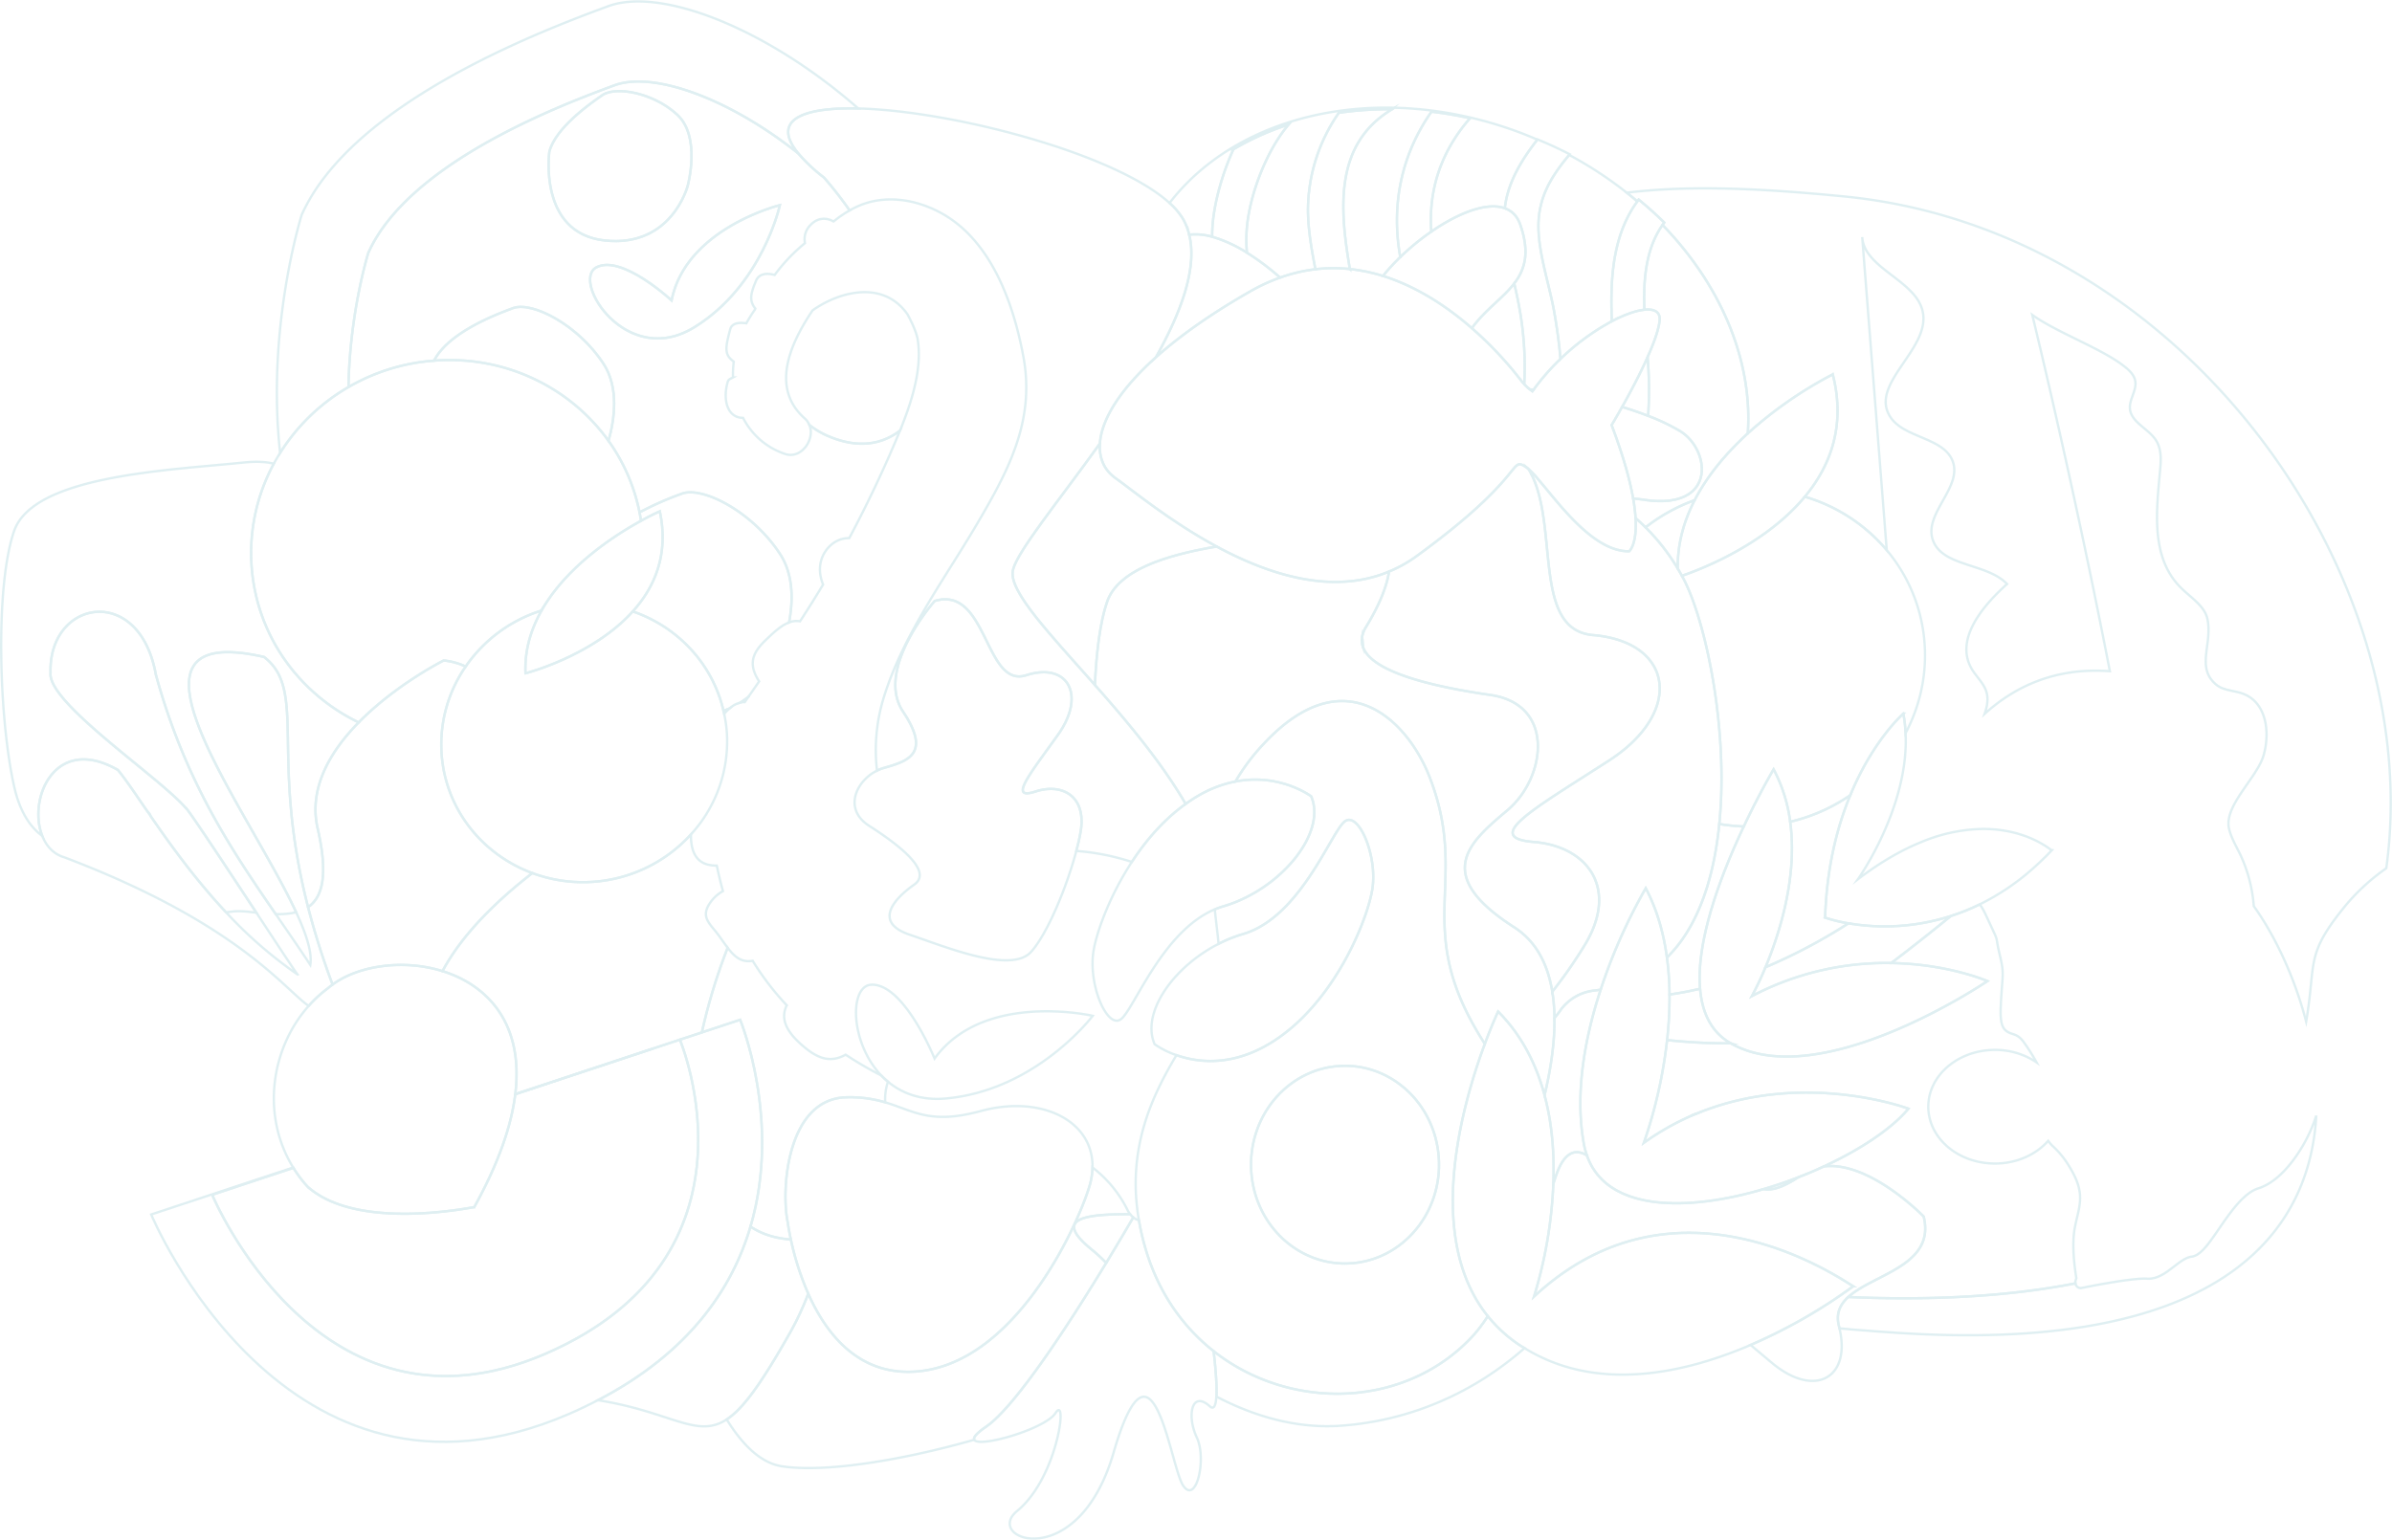 <svg xmlns="http://www.w3.org/2000/svg" width="1394.436" height="897.934" viewBox="0 0 1394.436 897.934" opacity="0.2">
  <g id="pattern-bg-lg" transform="translate(0.693 0.847)">
    <path id="Path_7732" data-name="Path 7732" d="M999.088,647.289a33.945,33.945,0,0,1,3.18-3.2c-1.152.515-2.351.981-3.581,1.416C998.826,646.1,998.964,646.69,999.088,647.289Z" transform="translate(-577.623 -231.87)" fill="none" stroke="#61b0bc" stroke-miterlimit="10" stroke-width="1.375"/>
    <path id="Path_7733" data-name="Path 7733" d="M1014.484,638.574c.541-.8,1.074-1.611,1.628-2.409.155-.223.311-.447.467-.67a53.168,53.168,0,0,1-4.784,3.4A12.234,12.234,0,0,1,1014.484,638.574Z" transform="translate(-580.975 -230.006)" fill="none" stroke="#61b0bc" stroke-miterlimit="10" stroke-width="1.375"/>
    <path id="Path_7734" data-name="Path 7734" d="M690.633,342.541c.76-44.169,11.593-78.321,11.593-78.321C725.514,212.4,811.5,179.17,845.7,166.583c22.7-8.354,66.792,7.594,107.192,39.75-16.13-19.623,2.493-27.033,34.939-26.236-53.387-46.8-115.142-70.931-145.719-59.678C799.508,136.1,692.4,177.493,663.39,242.044c0,0-20.758,65.383-12.6,138.89A115.159,115.159,0,0,1,690.633,342.541Z" transform="translate(-488.179 -117.682)" fill="none" stroke="#61b0bc" stroke-miterlimit="10" stroke-width="1.375"/>
    <path id="Path_7735" data-name="Path 7735" d="M956.621,452.92c7.871,12.127,7.547,27.4,5.191,39.834a11.338,11.338,0,0,1,6.39-.668q6.916-10.575,13.464-21.455c-2.543-6.063-2.7-13.041,1.061-18.937,3.226-5.048,8.332-8.207,14.177-8.131q15.8-29.631,28.806-60.787c.252-.6.511-1.255.768-1.88-8.892,6.822-22.665,11.521-42.188,3.03a45.9,45.9,0,0,1-10.637-6.4c3.559,8.4-4.735,20.118-14.027,17A42.622,42.622,0,0,1,935,373.429c-9.074.052-12.076-10.465-8.88-21.182.407-1.367,1.974-1.785,3.008-2.36a61.227,61.227,0,0,1,.458-9.223c-5.451-4.031-5.127-7.485-2.089-18.839,1.121-4.188,6.286-4,9.414-3.514a77.6,77.6,0,0,1,4.965-7.944c.1-.222.189-.442.286-.662-3.563-4.43-2.965-8.4.482-16.37,1.964-4.542,7.282-4.245,10.775-3.219a102.074,102.074,0,0,1,17.669-18.573,11.653,11.653,0,0,1,3.224-10.561c4.246-4.465,9.406-4.417,13.444-2.042a64.3,64.3,0,0,1,9.383-6.46,227.636,227.636,0,0,0-14.927-19.156,97.239,97.239,0,0,1-14.978-14.055c-40.4-32.156-84.5-48.1-107.192-39.748-34.2,12.587-120.186,45.817-143.474,97.637,0,0-10.834,34.152-11.593,78.32a116.889,116.889,0,0,1,49.882-15.407c8.274-16.194,35.163-26.618,46.027-30.616,11.113-4.091,38.018,9.735,52.806,32.521,9.1,14.025,6.333,32.614,2.862,44.855a107.979,107.979,0,0,1,18.1,41.715,187.444,187.444,0,0,1,24.69-10.906C911.393,413.2,940.58,428.2,956.621,452.92ZM822.069,218.262c3.513-13.674,23.056-27.586,30.856-32.975s29.722-1.542,43.714,11.384,6.078,41.456,6.078,41.456S893.473,274.215,854.436,270,822.069,218.262,822.069,218.262Zm27.392,67.432c14.729-7.829,43.857,19.247,43.857,19.247,8.418-42.1,63.148-55.543,63.148-55.543s-10.21,46.779-49.871,71.2S834.731,293.523,849.462,285.694Z" transform="translate(-502.519 -130.619)" fill="none" stroke="#61b0bc" stroke-miterlimit="10" stroke-width="1.375"/>
    <path id="Path_7736" data-name="Path 7736" d="M927.643,552.679c26.26,8.994,46.555,30.616,52.879,57.927,1.229-.434,2.428-.9,3.58-1.414a14.443,14.443,0,0,1,6.175-3.33,53.359,53.359,0,0,0,4.783-3.4q3.129-4.506,6.254-9c-5.835-9.069-4.963-15.7,3.7-23.965,4.341-4.141,8.9-8.577,13.738-10.389,2.357-12.432,2.68-27.708-5.191-39.837-16.041-24.72-45.228-39.716-57.284-35.28A187.485,187.485,0,0,0,931.586,494.9q.487,2.435.871,4.907c6.6-3.628,10.941-5.537,10.941-5.537C948.76,519.277,940.514,538.388,927.643,552.679Z" transform="translate(-559.457 -196.974)" fill="none" stroke="#61b0bc" stroke-miterlimit="10" stroke-width="1.375"/>
    <path id="Path_7737" data-name="Path 7737" d="M1124.646,363.164c2.365,17.106-4.55,37.188-10.515,51.754-8.892,6.822-22.666,11.522-42.189,3.03a45.887,45.887,0,0,1-10.636-6.4,10.347,10.347,0,0,0-2.7-3.77c-19.963-17.666-8.707-43.308,4.593-63.021,14.35-10.089,35.434-15.855,49.7-3.879a32.316,32.316,0,0,1,5.583,6.163S1124.187,357.068,1124.646,363.164Z" transform="translate(-590.173 -164.641)" fill="none" stroke="#61b0bc" stroke-miterlimit="10" stroke-width="1.375"/>
    <path id="Path_7738" data-name="Path 7738" d="M870.826,378.38c-14.788-22.785-41.691-36.611-52.805-32.521-10.865,4-37.755,14.422-46.027,30.616.148-.011.293-.033.442-.043,41.487-2.986,79.2,15.981,101.253,46.8C877.159,410.993,879.927,392.405,870.826,378.38Z" transform="translate(-519.656 -167.023)" fill="none" stroke="#61b0bc" stroke-miterlimit="10" stroke-width="1.375"/>
    <path id="Path_7739" data-name="Path 7739" d="M942.8,239.68s7.916-28.529-6.076-41.456-35.915-16.772-43.714-11.384-27.344,19.3-30.856,32.975c0,0-6.671,47.532,32.367,51.743S942.8,239.68,942.8,239.68Z" transform="translate(-542.6 -132.171)" fill="none" stroke="#61b0bc" stroke-miterlimit="10" stroke-width="1.375"/>
    <path id="Path_7740" data-name="Path 7740" d="M1004.857,269.362s-54.729,13.446-63.149,55.543c0,0-29.126-27.075-43.856-19.247s17.473,59.325,57.134,34.9S1004.857,269.362,1004.857,269.362Z" transform="translate(-550.91 -150.584)" fill="none" stroke="#61b0bc" stroke-miterlimit="10" stroke-width="1.375"/>
    <path id="Path_7741" data-name="Path 7741" d="M1713.14,263.4q7.848,6.425,14.9,13.4c-.346.459-.688.918-1.018,1.387,33.969,35.046,52.678,79.057,49.7,121.58a237.259,237.259,0,0,1,49.546-34.434c7.645,29.914-1.413,53.418-16.281,71.341a98.963,98.963,0,0,1,47.746,31.163l-14.306-182.564c1.2,18.258,30.748,25.019,35.156,42.915,5.464,22.188-31.56,42.469-18.738,62.013,7.969,12.148,30.2,11.871,36.016,25,6.906,15.586-17.148,31.271-11.1,47.145,5.816,15.264,31.522,13.047,43.121,25.236-14.724,13.239-30.6,32.532-20.565,49.574,2.542,4.32,6.6,7.912,8.267,12.569,1.629,4.542.751,9.066-.815,13.612,16.909-15.365,40.667-27.361,73.049-24.9-21.495-110.91-45.248-207.806-45.248-207.806,13.058,9.511,38.6,19.024,51.654,28.535,3.6,2.625,7.466,5.624,8.336,9.768,1.2,5.7-3.775,11.121-3.015,16.876,1,7.578,10.779,11.258,15.076,17.835,3.292,5.044,3.04,11.293,2.519,17.1-2.133,23.828-5.779,51.147,11.979,68.916,5.845,5.851,14.04,10.732,15.613,18.517,2.962,14.656-6.946,28.166,5.158,38.143,4.188,3.454,10.417,3.3,15.593,5.25,13.832,5.2,15.8,22.91,11.889,36.074s-23.4,29.433-20.042,42.879c1.324,5.3,4.263,10.143,6.648,15.137a85.82,85.82,0,0,1,7.733,29.763c11.62,16.163,23.536,40.327,30.522,67.381,1.538-9.108,2.236-16.062,2.807-21.763,1.654-16.565,2.41-24.127,19.576-45.259a121.271,121.271,0,0,1,24.334-22.454c23.726-171.819-118.584-372.186-315.43-391.683-49.539-4.906-91.233-6.686-127.327-2.246,2.09,1.655,4.129,3.345,6.137,5.06C1712.6,264.1,1712.871,263.75,1713.14,263.4Z" transform="translate(-758.537 -147.872)" fill="none" stroke="#61b0bc" stroke-miterlimit="10" stroke-width="1.375"/>
    <path id="Path_7742" data-name="Path 7742" d="M1355.88,261.6a34.9,34.9,0,0,1,3.628,9.243,35.255,35.255,0,0,1,13.383,1.2c.024-3.083.15-6.171.485-9.269,1.4-12.906,5.666-27.881,11.9-41.691a158.752,158.752,0,0,1,32.191-14.442c-12.976,15.238-22.366,40.433-24.235,59.122a85.829,85.829,0,0,0-.049,15.589,142.682,142.682,0,0,1,19.31,14.524,93.342,93.342,0,0,1,20.6-4.887c-2.3-11.725-4.241-23.264-4.346-34.131a99.659,99.659,0,0,1,18.009-57.078,200.134,200.134,0,0,1,31.049-2.076c-33.6,20.168-30.73,57.43-24.617,93.176a99.911,99.911,0,0,1,19.285,4.033,120.7,120.7,0,0,1,10.1-11.029c-.132-.74-.274-1.476-.393-2.219-4.891-30.354,1.894-58.8,18.579-82.545a226.045,226.045,0,0,1,22.473,3.812c-16.456,18.824-24.362,41.162-22.588,66.126,15.722-10.863,32.417-17.43,42.881-13.623.058-.5.094-1.009.163-1.51,2.022-14.428,9.961-27.189,18.807-38.515-3.554-1.522-7.146-2.995-10.816-4.359-80.658-29.985-163.329-11.12-203.624,41.321A40.622,40.622,0,0,1,1355.88,261.6Z" transform="translate(-666.959 -134.839)" fill="none" stroke="#61b0bc" stroke-miterlimit="10" stroke-width="1.375"/>
    <path id="Path_7743" data-name="Path 7743" d="M1585.245,353.224c-.127.174-.273.349-.406.524a215.436,215.436,0,0,1,29.125,31.054c.427.564.937,1.042,1.407,1.562a189.808,189.808,0,0,0-3.046-45.6c-.764-4.247-1.747-8.629-2.773-13.087C1602.962,336.3,1592.74,342.952,1585.245,353.224Z" transform="translate(-727.505 -163.235)" fill="none" stroke="#61b0bc" stroke-miterlimit="10" stroke-width="1.375"/>
    <path id="Path_7744" data-name="Path 7744" d="M1717.711,333.53c5.919-.616,9.428,1.352,8.9,6.352-.564,5.365-3.376,13.092-7,21.249.068.915.141,1.845.2,2.748a228.289,228.289,0,0,1,.1,31.568,114.885,114.885,0,0,1,18.923,9.052c17.64,11.172,20.953,45.866-20.66,39.963-2.356-.335-4.687-.615-7-.87a101.04,101.04,0,0,1,1.407,11.462q2.992,2.582,5.84,5.408a102.871,102.871,0,0,1,28.607-15.846c7.749-15.027,19.144-28.125,30.969-38.939,2.982-42.524-15.727-86.534-49.7-121.58C1718.638,297.893,1717.068,315.661,1717.711,333.53Z" transform="translate(-759.809 -153.781)" fill="none" stroke="#61b0bc" stroke-miterlimit="10" stroke-width="1.375"/>
    <path id="Path_7745" data-name="Path 7745" d="M1637,274.352c.225,16.053,6.645,34.216,9.367,50.141,1.5,8.759,2.761,17.588,3.455,26.44a135.462,135.462,0,0,1,29.939-21.962c-1.007-25.384.63-50.4,14.879-69.908q-3.013-2.571-6.137-5.059a226.764,226.764,0,0,0-33.6-22.023C1644.727,244.3,1636.751,256.481,1637,274.352Z" transform="translate(-740.842 -142.476)" fill="none" stroke="#61b0bc" stroke-miterlimit="10" stroke-width="1.375"/>
    <path id="Path_7746" data-name="Path 7746" d="M1401.765,268.5c1.868-18.69,11.258-43.883,24.235-59.122a158.82,158.82,0,0,0-32.191,14.442c-6.236,13.81-10.506,28.785-11.9,41.69-.334,3.1-.459,6.186-.484,9.269a78.6,78.6,0,0,1,20.293,9.31A85.906,85.906,0,0,1,1401.765,268.5Z" transform="translate(-675.491 -137.573)" fill="none" stroke="#61b0bc" stroke-miterlimit="10" stroke-width="1.375"/>
    <path id="Path_7747" data-name="Path 7747" d="M1480.912,291.14c-6.115-35.746-8.986-73.008,24.618-93.176a200.248,200.248,0,0,0-31.05,2.075,99.648,99.648,0,0,0-18.009,57.079c.1,10.867,2.042,22.406,4.346,34.131A90.473,90.473,0,0,1,1480.912,291.14Z" transform="translate(-694.68 -135.095)" fill="none" stroke="#61b0bc" stroke-miterlimit="10" stroke-width="1.375"/>
    <path id="Path_7748" data-name="Path 7748" d="M1568.781,203.588a225.1,225.1,0,0,0-22.473-3.812c-16.684,23.748-23.469,52.189-18.579,82.544.12.744.262,1.48.394,2.219a143.837,143.837,0,0,1,18.071-14.825C1544.419,244.748,1552.325,222.41,1568.781,203.588Z" transform="translate(-712.504 -135.49)" fill="none" stroke="#61b0bc" stroke-miterlimit="10" stroke-width="1.375"/>
    <path id="Path_7749" data-name="Path 7749" d="M1610.684,260.568c4.089,1.486,7.244,4.526,8.992,9.554,5.677,16.318,2.692,26.174-3.516,34.291,1.027,4.458,2.01,8.841,2.774,13.087a189.767,189.767,0,0,1,3.045,45.6,24.483,24.483,0,0,0,3.357,3.108c.7.057,1.4.091,2.093.152a134.466,134.466,0,0,1,15.667-17.932c-.7-8.851-1.958-17.681-3.456-26.439-2.721-15.927-9.143-34.089-9.368-50.142-.249-17.871,7.728-30.055,17.9-42.372.106-.129.216-.261.323-.391q-9.075-4.69-18.746-8.66c-.031.042-.064.081-.1.121-8.844,11.326-16.784,24.087-18.806,38.515C1610.777,259.559,1610.74,260.065,1610.684,260.568Z" transform="translate(-734.114 -139.968)" fill="none" stroke="#61b0bc" stroke-miterlimit="10" stroke-width="1.375"/>
    <path id="Path_7750" data-name="Path 7750" d="M1723.941,280c.328-.468.671-.929,1.016-1.387q-7.063-6.959-14.9-13.4c-.27.353-.545.7-.805,1.063-14.248,19.512-15.886,44.523-14.878,69.906,7.384-3.887,14.03-6.229,18.983-6.745C1712.709,311.563,1714.279,293.8,1723.941,280Z" transform="translate(-755.451 -149.683)" fill="none" stroke="#61b0bc" stroke-miterlimit="10" stroke-width="1.375"/>
    <path id="Path_7751" data-name="Path 7751" d="M1717.6,385.219c-.062-.9-.136-1.833-.2-2.749-4.589,10.306-10.49,21.3-14.869,29.094,5.52,1.684,10.6,3.448,15.173,5.223A228.182,228.182,0,0,0,1717.6,385.219Z" transform="translate(-757.599 -175.12)" fill="none" stroke="#61b0bc" stroke-miterlimit="10" stroke-width="1.375"/>
    <path id="Path_7752" data-name="Path 7752" d="M1814.82,809.078a322.865,322.865,0,0,0,48.384-25.611,87.3,87.3,0,0,1-13.614-3.307c.915-29.493,7.122-53.167,14.671-71.419a103.1,103.1,0,0,1-35.034,15.493C1833.627,756.469,1822.9,789.727,1814.82,809.078Z" transform="translate(-786.313 -245.894)" fill="none" stroke="#61b0bc" stroke-miterlimit="10" stroke-width="1.375"/>
    <path id="Path_7753" data-name="Path 7753" d="M1782.438,731.622a101.713,101.713,0,0,1-14.27-1.455c-2.369,23.869-8.234,46.352-19.209,63.763a78.678,78.678,0,0,1-11.312,14.142,173.3,173.3,0,0,1,1.508,21.56c5.577-.791,11.521-1.9,17.806-3.375C1754.572,797.71,1769.533,758.984,1782.438,731.622Z" transform="translate(-766.58 -250.542)" fill="none" stroke="#61b0bc" stroke-miterlimit="10" stroke-width="1.375"/>
    <path id="Path_7754" data-name="Path 7754" d="M2116.662,989.745c-8.619,2.684-16.571,14.282-22.962,23.6-5.974,8.713-10.694,15.595-15.966,16.252-3.32.413-6.689,3.007-10.258,5.752-4.538,3.493-9.231,7.106-14.929,7.106-.3,0-.6-.011-.9-.031-.4-.028-.834-.038-1.312-.038-10.151,0-36.424,5.392-36.687,5.446a2.871,2.871,0,0,1-.6.062,3.06,3.06,0,0,1-2.333-1.1,3.324,3.324,0,0,1-.716-1.645c-38.833,7.713-85.381,10.12-132.393,7.962-4.8,4.376-7.364,9.666-5.435,17,.118.454.169.864.275,1.309,10.854.955,22.079,1.826,33.783,2.591,185.266,12.109,240.2-55.951,244.19-126.706a89.275,89.275,0,0,1-9.225,19.854C2136.911,974.074,2128.025,986.2,2116.662,989.745Z" transform="translate(-800.814 -297.643)" fill="none" stroke="#61b0bc" stroke-miterlimit="10" stroke-width="1.375"/>
    <path id="Path_7755" data-name="Path 7755" d="M1804.174,845.421a167.865,167.865,0,0,1,81.214-19.269c12.166-9.221,24.141-18.733,34.786-27.429a126.4,126.4,0,0,1-59.694,4.264A322.7,322.7,0,0,1,1812.1,828.6,181.458,181.458,0,0,1,1804.174,845.421Z" transform="translate(-783.591 -265.413)" fill="none" stroke="#61b0bc" stroke-miterlimit="10" stroke-width="1.375"/>
    <path id="Path_7756" data-name="Path 7756" d="M1756.991,852.875c-6.286,1.48-12.228,2.584-17.806,3.375a222.316,222.316,0,0,1-1.422,26.551,336.172,336.172,0,0,0,37.166,1.921.186.186,0,0,1-.038-.018C1763.372,878.134,1758.151,866.7,1756.991,852.875Z" transform="translate(-766.609 -277.16)" fill="none" stroke="#61b0bc" stroke-miterlimit="10" stroke-width="1.375"/>
    <path id="Path_7757" data-name="Path 7757" d="M1833.528,993.33c-6.579,2.554-13.334,4.835-20.131,6.842C1818,1001.146,1824.43,999.3,1833.528,993.33Z" transform="translate(-785.949 -307.628)" fill="none" stroke="#61b0bc" stroke-miterlimit="10" stroke-width="1.375"/>
    <path id="Path_7758" data-name="Path 7758" d="M1863.753,824.265c33.355.538,56.123,10.508,56.123,10.508s-97.3,66.092-149.6,36.316a336.3,336.3,0,0,1-37.165-1.922,278.256,278.256,0,0,1-13.547,59.91,153.015,153.015,0,0,1,27.24-15.568,14.762,14.762,0,0,1,3.276-1.361c62.463-25.909,123.729-2.968,123.729-2.968-9.708,11.639-27.875,23.761-49.263,33.668,26.612-3.266,58.141,29.221,58.141,29.221,7.02,28.671-29.15,33.448-43.935,46.922,47.012,2.157,93.56-.249,132.394-7.963a3.407,3.407,0,0,1,.074-1.538l.463-1.527c-1.183-7.158-2.713-19.741-.909-29.265.408-2.155.875-4.148,1.327-6.074,2.239-9.535,3.854-16.426-4.843-30.24a51.322,51.322,0,0,0-8.875-10.942,22.574,22.574,0,0,1-3.118-3.508c-7.092,8.027-18.332,13.24-31.027,13.24-21.463,0-38.862-14.833-38.862-33.132s17.4-33.129,38.862-33.129a43.03,43.03,0,0,1,24.273,7.279,117.507,117.507,0,0,0-7.174-11.362c-2.689-3.9-4.813-4.577-6.867-5.232-5.515-1.761-7.378-4.508-6.831-16.426.247-5.418.536-9.15.768-12.147.573-7.385.692-8.92-1.463-17.97-.957-4.007-1.285-6.047-1.5-7.4-.356-2.216-.356-2.216-4.1-10.222l-2.485-5.326a38.222,38.222,0,0,0-3.454-6.089,126.731,126.731,0,0,1-16.863,6.813C1887.893,805.533,1875.917,815.044,1863.753,824.265Z" transform="translate(-761.955 -263.526)" fill="none" stroke="#61b0bc" stroke-miterlimit="10" stroke-width="1.375"/>
    <path id="Path_7759" data-name="Path 7759" d="M1344.094,506.954c-27.464-14.836-49.689-33.323-59.047-39.959-6.271-4.445-9.6-11.336-9.035-20.091-24.606,34.346-48.839,63.728-50.762,74.218-2.2,11.972,21.215,36.375,47.873,66.566.841-19.405,3.094-36.864,7.1-48.5C1286.467,521.035,1313.571,512.108,1344.094,506.954Z" transform="translate(-635.52 -189.097)" fill="none" stroke="#61b0bc" stroke-miterlimit="10" stroke-width="1.375"/>
    <path id="Path_7760" data-name="Path 7760" d="M1392.614,324.219a107.5,107.5,0,0,1,17.157-7.878,142.485,142.485,0,0,0-19.312-14.523,78.554,78.554,0,0,0-20.293-9.31,35.269,35.269,0,0,0-13.383-1.2c4.819,19.265-4.541,44.932-19.384,71.48C1350.922,350.673,1369.029,337.682,1392.614,324.219Z" transform="translate(-664.233 -155.299)" fill="none" stroke="#61b0bc" stroke-miterlimit="10" stroke-width="1.375"/>
    <path id="Path_7761" data-name="Path 7761" d="M1734.521,433.9a114.909,114.909,0,0,0-18.924-9.052c-4.568-1.775-9.653-3.539-15.173-5.222-3.567,6.35-6.121,10.577-6.121,10.577,6.959,18.39,10.71,32.289,12.556,42.791,2.315.255,4.646.535,7,.869C1755.472,479.764,1752.161,445.071,1734.521,433.9Z" transform="translate(-755.496 -183.179)" fill="none" stroke="#61b0bc" stroke-miterlimit="10" stroke-width="1.375"/>
    <path id="Path_7762" data-name="Path 7762" d="M1567.038,341.3c.133-.174.279-.35.407-.524,7.495-10.272,17.717-16.93,24.3-25.543,6.21-8.117,9.195-17.973,3.518-34.292-1.75-5.028-4.905-8.066-8.994-9.554-10.464-3.807-27.159,2.762-42.881,13.625a143.628,143.628,0,0,0-18.071,14.825,120.635,120.635,0,0,0-10.1,11.027C1535.547,317.211,1553.24,329.263,1567.038,341.3Z" transform="translate(-709.703 -150.787)" fill="none" stroke="#61b0bc" stroke-miterlimit="10" stroke-width="1.375"/>
    <path id="Path_7763" data-name="Path 7763" d="M1632.66,469.324a42.149,42.149,0,0,0-3.386-3.394c.646,1.057,1.233,2.162,1.8,3.293C1631.6,469.25,1632.132,469.289,1632.66,469.324Z" transform="translate(-738.868 -193.224)" fill="none" stroke="#61b0bc" stroke-miterlimit="10" stroke-width="1.375"/>
    <path id="Path_7764" data-name="Path 7764" d="M1632.462,406.741c-.691-.06-1.4-.095-2.092-.15.469.359.9.771,1.393,1.1C1631.991,407.368,1632.232,407.06,1632.462,406.741Z" transform="translate(-739.148 -180.352)" fill="none" stroke="#61b0bc" stroke-miterlimit="10" stroke-width="1.375"/>
    <path id="Path_7765" data-name="Path 7765" d="M501,640.187c4.414,5.33,10.152,13.89,17.273,24.263a5.188,5.188,0,0,1,1.856,2.7c11.285,16.369,25.85,36.735,44,56.1a42.419,42.419,0,0,1,12.388-.439c1.739.2,3.477.4,5.206.588-18.481-28.071-40.93-62.142-41.409-61.331-16.047-18.374-80.417-61.1-78.569-78.487-1.35-42.788,51.816-52.357,61.358.921,16.955,61.761,43.527,101.46,69.9,139.723a45.366,45.366,0,0,0,11.922-1.066c-28.488-61.52-113.866-170.445-18.75-148.882,25.448,19.49,3.1,57.83,25.679,145.894,8.392-5.712,11.884-18.622,5.6-45.891-5.438-23.608,7.478-45.051,23.923-61.822-34.907-16.894-59.816-50.907-62.468-91.7a109.215,109.215,0,0,1,12.969-59.15c-4.43-1.147-10.119-1.472-17.352-.725-44.831,4.629-122.887,7.56-134.073,40.072s-8.768,110.433.232,149.549c3.139,13.65,8.967,22.813,16.223,28.135C448.348,657.112,464.257,619.118,501,640.187Z" transform="translate(-432.966 -192.04)" fill="none" stroke="#61b0bc" stroke-miterlimit="10" stroke-width="1.375"/>
    <path id="Path_7766" data-name="Path 7766" d="M1306,1020.774c-30.618-.108-43.439,3.554-22.211,20.787a83.746,83.746,0,0,1,8.224,7.625c6.647-10.94,12.183-20.355,15.785-26.555A10.947,10.947,0,0,1,1306,1020.774Z" transform="translate(-647.845 -313.58)" fill="none" stroke="#61b0bc" stroke-miterlimit="10" stroke-width="1.375"/>
    <path id="Path_7767" data-name="Path 7767" d="M1542.419,1096.669a88.645,88.645,0,0,1-7.863,10.6c-38.746,43.168-106.747,45.478-151.973,9.8,1.307,11.114,1.97,20.615,1.608,26.514,23.478,12.261,48.135,18.749,72.629,16.986,40.908-2.943,77.809-19.556,107.026-45.265-.78-.482-1.575-.891-2.348-1.4A81.776,81.776,0,0,1,1542.419,1096.669Z" transform="translate(-675.788 -330.044)" fill="none" stroke="#61b0bc" stroke-miterlimit="10" stroke-width="1.375"/>
    <path id="Path_7768" data-name="Path 7768" d="M1674.487,853.555c-1.135.156-2.24.383-3.4.49a27.834,27.834,0,0,0-20.349,11.981c-1.011,1.443-2.11,2.741-3.181,4.086.176,15.479-2.516,31.491-5.779,44.978,4.6,17.215,5.744,35.077,5.128,51.547.5-1.45.986-2.888,1.438-4.249,4.885-14.658,11.651-16.125,18.132-12.182a44.346,44.346,0,0,1-1.789-6.719C1659.226,913.151,1665.634,880.531,1674.487,853.555Z" transform="translate(-742.065 -277.307)" fill="none" stroke="#61b0bc" stroke-miterlimit="10" stroke-width="1.375"/>
    <path id="Path_7769" data-name="Path 7769" d="M628.967,504.313c2.652,40.8,27.562,74.809,62.469,91.7,21.693-22.123,49.531-36.1,49.531-36.1a38.183,38.183,0,0,1,12.828,3.529,84.264,84.264,0,0,1,44.219-32.649C812.6,505,840.561,486.94,856.024,478.44q-.379-2.476-.87-4.909a107.976,107.976,0,0,0-18.1-41.715C815,400.994,777.29,382.028,735.8,385.014c-.148.011-.293.031-.442.042a116.867,116.867,0,0,0-49.882,15.408,115.141,115.141,0,0,0-39.844,38.393c-1.293,2.064-2.54,4.16-3.7,6.306A109.224,109.224,0,0,0,628.967,504.313Z" transform="translate(-483.025 -175.605)" fill="none" stroke="#61b0bc" stroke-miterlimit="10" stroke-width="1.375"/>
    <path id="Path_7770" data-name="Path 7770" d="M1749.343,532.6c.231.424.479.832.707,1.26,12.992,24.355,26.643,87.708,21.109,143.45a101.84,101.84,0,0,0,14.271,1.456c9.221-19.554,17.388-33.319,17.388-33.319a89.547,89.547,0,0,1,9.668,30.578,103.1,103.1,0,0,0,35.032-15.493c13.355-32.29,30.923-47.54,30.923-47.54a82.171,82.171,0,0,1,1.313,11.35q2.224-4.211,4.04-8.628a96.24,96.24,0,0,0,6.77-46.677,94.879,94.879,0,0,0-21.794-51.386,98.967,98.967,0,0,0-47.747-31.161C1797.3,515.085,1758.8,529.411,1749.343,532.6Z" transform="translate(-769.57 -197.683)" fill="none" stroke="#61b0bc" stroke-miterlimit="10" stroke-width="1.375"/>
    <path id="Path_7771" data-name="Path 7771" d="M1739.677,528.956c-.246-14.41,3.592-27.763,9.84-39.875a102.917,102.917,0,0,0-28.609,15.847A121.829,121.829,0,0,1,1739.677,528.956Z" transform="translate(-762.299 -198.246)" fill="none" stroke="#61b0bc" stroke-miterlimit="10" stroke-width="1.375"/>
    <path id="Path_7772" data-name="Path 7772" d="M1755.962,468.756c-6.247,12.111-10.085,25.465-9.84,39.875.823,1.376,1.616,2.784,2.394,4.205,9.458-3.188,47.955-17.515,71.68-46.112,14.868-17.923,23.925-41.428,16.28-71.343a237.269,237.269,0,0,0-49.544,34.435C1775.105,440.632,1763.71,453.73,1755.962,468.756Z" transform="translate(-768.743 -177.921)" fill="none" stroke="#61b0bc" stroke-miterlimit="10" stroke-width="1.375"/>
    <path id="Path_7773" data-name="Path 7773" d="M1499.288,596.6c-.062-1.8-.22-3.735-.433-5.755A11.492,11.492,0,0,0,1499.288,596.6Z" transform="translate(-705.473 -220.322)" fill="none" stroke="#61b0bc" stroke-miterlimit="10" stroke-width="1.375"/>
    <path id="Path_7774" data-name="Path 7774" d="M1718.058,737.525c10.977-17.411,16.841-39.894,19.21-63.764,5.532-55.74-8.117-119.1-21.11-143.451-.227-.426-.475-.834-.708-1.258-.779-1.421-1.573-2.829-2.393-4.2a121.815,121.815,0,0,0-18.769-24.028q-2.848-2.823-5.84-5.409c.927,15.646-3.7,19.332-3.7,19.332-22.1.423-43.5-31.547-55.28-44.506-.529-.036-1.06-.075-1.589-.1,15.67,31.522.519,90.495,35.809,93.492,46.836,3.977,52.965,44.9,9.355,73.1s-74.565,45.073-43.9,47.539,49.367,26.2,30.476,58.771a267.285,267.285,0,0,1-19.706,28.537,103.509,103.509,0,0,1,1.259,15.369c1.069-1.346,2.168-2.644,3.179-4.088a27.83,27.83,0,0,1,20.348-11.98c1.161-.108,2.264-.335,3.4-.49a321.274,321.274,0,0,1,26.285-59.166c6.67,12.617,10.473,26.455,12.36,40.447A78.68,78.68,0,0,0,1718.058,737.525Z" transform="translate(-735.679 -194.136)" fill="none" stroke="#61b0bc" stroke-miterlimit="10" stroke-width="1.375"/>
    <path id="Path_7775" data-name="Path 7775" d="M1629.477,741.342c18.89-32.567.188-56.306-30.477-58.771s.292-19.339,43.9-47.539,37.48-69.122-9.354-73.1c-35.29-3-20.139-61.969-35.81-93.49-.561-1.131-1.151-2.237-1.8-3.294a14.506,14.506,0,0,0-1.523-1.189c-9.8-6.382.931,4.909-63.921,52.035a78.058,78.058,0,0,1-15.922,8.9c-1.454,10.341-7.333,22.4-13.321,32.163a16.765,16.765,0,0,0-2.338,5.914c.213,2.019.372,3.958.434,5.755,5.278,15.4,43.09,23.6,74.286,28.114,38.292,5.538,32.232,48.461,10.057,67.154s-44.352,37.384,3.874,68.324c13.21,8.475,19.7,22.165,22.2,37.56A267.432,267.432,0,0,0,1629.477,741.342Z" transform="translate(-705.535 -192.442)" fill="none" stroke="#61b0bc" stroke-miterlimit="10" stroke-width="1.375"/>
    <path id="Path_7776" data-name="Path 7776" d="M751.691,789.581c11.713-21.978,32.487-41.756,52.373-57.16-29.252-10.835-50.814-37.395-52.93-69.933a79.857,79.857,0,0,1,14.057-50.512,38.178,38.178,0,0,0-12.828-3.528s-27.838,13.981-49.531,36.1c-16.444,16.77-29.362,38.215-23.923,61.823,6.282,27.268,2.79,40.179-5.6,45.891A446.622,446.622,0,0,0,687.6,797.431C702.909,786.2,729.042,782.528,751.691,789.581Z" transform="translate(-494.422 -224.139)" fill="none" stroke="#61b0bc" stroke-miterlimit="10" stroke-width="1.375"/>
    <path id="Path_7777" data-name="Path 7777" d="M1152.4,1137.15c17.355-11.862,49.163-61.173,70.031-95.517a83.438,83.438,0,0,0-8.223-7.626c-21.227-17.233-8.407-20.895,22.211-20.787a13.442,13.442,0,0,1-1.519-2.4,71.012,71.012,0,0,0-20.449-24.869,41.36,41.36,0,0,1-1.808,11.064c-7.157,23.75-45.14,107.448-105.043,108.1-30.947.337-48.8-22.954-58.849-45.548a170.56,170.56,0,0,1-10.2,22.01c-16.9,29.973-27.558,44.906-37.354,51.31,9.383,15.1,20.04,25.489,32.288,27.343,25.713,3.891,71.166-3.838,112.043-15.485C1144.88,1143.444,1146.723,1141.034,1152.4,1137.15Z" transform="translate(-578.266 -306.026)" fill="none" stroke="#61b0bc" stroke-miterlimit="10" stroke-width="1.375"/>
    <path id="Path_7778" data-name="Path 7778" d="M1816.756,1059.028c14.785-13.475,50.955-18.253,43.936-46.923,0,0-31.53-32.487-58.142-29.221-4.858,2.25-9.88,4.389-15.01,6.38-9.1,5.965-15.533,7.814-20.131,6.84-44.892,13.253-91.64,13.117-103.036-19.644-6.483-3.946-13.248-2.478-18.133,12.18-.454,1.362-.944,2.8-1.438,4.249a261.307,261.307,0,0,1-11.259,65.88c82.144-76.328,175.448-12.473,186.093-5.994a308.148,308.148,0,0,1-59.856,34.22c3.866,3.244,8.08,6.818,12.6,10.581,24.814,20.651,46.084,8.688,39.215-20.241-.107-.445-.157-.856-.277-1.31C1809.393,1068.694,1811.953,1063.4,1816.756,1059.028Z" transform="translate(-739.959 -303.56)" fill="none" stroke="#61b0bc" stroke-miterlimit="10" stroke-width="1.375"/>
    <path id="Path_7779" data-name="Path 7779" d="M1756.161,947.339c1.094-.484,2.185-.907,3.276-1.36A14.834,14.834,0,0,0,1756.161,947.339Z" transform="translate(-771.313 -297.356)" fill="none" stroke="#61b0bc" stroke-miterlimit="10" stroke-width="1.375"/>
    <path id="Path_7780" data-name="Path 7780" d="M1557.51,798.536a103.434,103.434,0,0,0-1.258-15.368c-2.5-15.4-8.994-29.085-22.2-37.561-48.225-30.939-26.049-49.632-3.873-68.323s28.235-61.616-10.057-67.154c-31.2-4.511-69.008-12.718-74.285-28.116a11.474,11.474,0,0,1-.433-5.754,16.751,16.751,0,0,1,2.336-5.913c5.989-9.765,11.868-21.823,13.321-32.163-33,13.78-69.959,1.884-100.466-14.6-30.522,5.152-57.627,14.08-63.876,32.236-4,11.633-6.255,29.092-7.1,48.5,18.586,21.049,38.71,44.906,52.894,69.358a89.863,89.863,0,0,1,7.72-5.01,69.567,69.567,0,0,1,21.292-8.063,120.95,120.95,0,0,1,16.064-21.526c47.908-51.816,84.606-13.432,97.2,19.087,24.022,62.044-11.724,87.507,32.138,155.4,4.343-11.667,7.729-18.838,7.729-18.838,13.959,14.021,22.339,31.049,27.074,48.784C1554.991,830.029,1557.684,814.015,1557.51,798.536Z" transform="translate(-652.017 -205.731)" fill="none" stroke="#61b0bc" stroke-miterlimit="10" stroke-width="1.375"/>
    <path id="Path_7781" data-name="Path 7781" d="M939.981,797.3c-4.776-6.7-10.414-10.239-6.49-17.632A22.34,22.34,0,0,1,942.116,771c-1.379-4.9-2.565-9.867-3.587-14.862-10.216.109-15.071-5.78-15.071-17.43,0-.264.007-.516.009-.779a85.015,85.015,0,0,1-92.473,22.579c-19.887,15.4-40.661,35.181-52.373,57.158,26.064,8.119,47.489,30.431,42.425,71.715l80.776-26.711,15.164-5.031,0,.013,12.822-4.24a336.607,336.607,0,0,1,15.039-49.366C943.309,802.035,941.737,799.764,939.981,797.3Z" transform="translate(-521.351 -252.226)" fill="none" stroke="#61b0bc" stroke-miterlimit="10" stroke-width="1.375"/>
    <path id="Path_7782" data-name="Path 7782" d="M1012.756,1091.127a170.569,170.569,0,0,0,10.2-22.01A164.9,164.9,0,0,1,1012.8,1037.5c-8.928-.619-16.866-3.035-23.519-7.52-10.658,36.269-35.878,73.693-88.965,101.251,42.758,6.727,57.563,22.668,75.09,11.208C985.2,1136.035,995.854,1121.1,1012.756,1091.127Z" transform="translate(-552.469 -315.577)" fill="none" stroke="#61b0bc" stroke-miterlimit="10" stroke-width="1.375"/>
    <path id="Path_7783" data-name="Path 7783" d="M1055.3,223.606a97.2,97.2,0,0,0,14.978,14.055,227.721,227.721,0,0,1,14.926,19.155,52.214,52.214,0,0,1,6.622-3.212c14.971-5.862,31.586-3.2,45.635,4.15,29.7,15.528,43.167,52.4,49.082,84.661,6.8,37.128-8.834,66.1-26.785,96.713-19.042,32.48-43.419,65.128-54.686,101.786a103.521,103.521,0,0,0-3.918,42.574,22.735,22.735,0,0,1,3.745-1.493c14.038-4.02,28.077-8.039,11.427-32.921s18.467-64.522,18.467-64.522c30.86-9.242,29.062,51.071,53.343,43.306s35.071,11.519,18.47,34.781-28.979,38.195-13.106,33.041,29.741,2.874,26.384,23.177c-.565,3.406-1.447,7.309-2.546,11.466a138.11,138.11,0,0,1,32.371,6.4c8.232-12.594,18.708-24.755,31.376-33.823-14.185-24.453-34.307-48.308-52.893-69.358-26.658-30.191-50.069-54.594-47.873-66.566,1.923-10.49,26.156-39.872,50.762-74.218.853-13.157,10.6-30.549,32.672-50.322,14.844-26.55,24.2-52.216,19.385-71.482a34.944,34.944,0,0,0-3.629-9.241,40.594,40.594,0,0,0-7.822-9.225c-31.654-28.82-126.375-53.769-181.447-55.122C1057.8,196.574,1039.173,203.983,1055.3,223.606Z" transform="translate(-590.59 -134.955)" fill="none" stroke="#61b0bc" stroke-miterlimit="10" stroke-width="1.375"/>
    <path id="Path_7784" data-name="Path 7784" d="M1066.164,909.556a71.641,71.641,0,0,1,22.482,2.948,31.78,31.78,0,0,1,1.607-12.055,45.827,45.827,0,0,1-3.857-3.567c-6.186-3.239-12.289-6.657-18.2-10.461-.876-.563-1.744-1.146-2.613-1.724-9.389,5.206-16.942,2.024-25.927-5.986-7.818-6.971-12.5-14.37-8.416-22.8a160.25,160.25,0,0,1-19.852-25.942c-6.578,1.109-10.476-2.234-14.594-7.6a336.488,336.488,0,0,0-15.039,49.366l22.319-7.381s24.25,58.593,6.03,120.594c6.654,4.486,14.592,6.9,23.52,7.521-1.321-6.136-1.816-10.054-1.816-10.054C1027.766,963.224,1031.457,910.226,1066.164,909.556Z" transform="translate(-573.293 -270.542)" fill="none" stroke="#61b0bc" stroke-miterlimit="10" stroke-width="1.375"/>
    <path id="Path_7785" data-name="Path 7785" d="M1334.6,1101.128c-17.355-13.691-31.367-32.955-39.067-57.682a145.82,145.82,0,0,1-4.476-18.629,9.373,9.373,0,0,1-3.3-1.671c-3.6,6.2-9.137,15.615-15.786,26.556-20.869,34.343-52.677,83.654-70.033,95.517-5.682,3.884-7.524,6.294-6.874,7.6,2.473,4.954,41.506-6.327,47.351-15.557a8.978,8.978,0,0,1,.661-.925c.671-.812,1.193-.982,1.575-.669,3.229,2.649-3.96,41.763-24.626,58.7-19.982,16.382,35.472,37.381,56.278-34.112,22.839-78.48,32.954,8.323,40.61,19.384s13.742-15.8,7.874-28.2-3.115-27.834,7.621-18.117c2.3,2.08,3.466-.328,3.795-5.68C1336.574,1121.743,1335.912,1112.242,1334.6,1101.128Z" transform="translate(-627.808 -314.095)" fill="none" stroke="#61b0bc" stroke-miterlimit="10" stroke-width="1.375"/>
    <path id="Path_7786" data-name="Path 7786" d="M1160.756,941.814c-1.915.53-3.67.928-5.423,1.322-2.078.468-4.042.838-5.916,1.135-20.737,3.259-29.863-3.443-44.026-7.619a71.617,71.617,0,0,0-22.482-2.947c-34.708.67-38.4,53.667-34.359,72.852,0,0,.5,3.917,1.817,10.053a165.017,165.017,0,0,0,10.159,31.619c10.051,22.595,27.9,45.885,58.85,45.548,59.9-.654,97.885-84.352,105.043-108.1a41.269,41.269,0,0,0,1.807-11.062C1226.823,947.4,1196.288,931.969,1160.756,941.814Z" transform="translate(-590.039 -294.69)" fill="none" stroke="#61b0bc" stroke-miterlimit="10" stroke-width="1.375"/>
    <path id="Path_7787" data-name="Path 7787" d="M1121.128,906.415c8.231,6.848,19.317,11.09,33.618,9.813,52.958-4.724,85.751-48.215,85.751-48.215s-63.5-14.625-92.206,24.915c0,0-17.6-43.521-36.681-43.061-13.08.314-12.838,33.595,5.661,52.979A45.759,45.759,0,0,0,1121.128,906.415Z" transform="translate(-604.167 -276.507)" fill="none" stroke="#61b0bc" stroke-miterlimit="10" stroke-width="1.375"/>
    <path id="Path_7788" data-name="Path 7788" d="M1492.957,683.131c-12.59-32.52-49.29-70.9-97.2-19.088a121.147,121.147,0,0,0-16.065,21.526c26.013-5.057,44.157,8.634,44.157,8.634,9.289,21.432-18,54.524-51.465,64.231a44.51,44.51,0,0,0-4.738,1.705c.735,6.911,1.607,13.619,2.231,20.092a81.069,81.069,0,0,1,14.174-5.7c33.47-9.708,51.265-59.237,59.306-65.637s19.787,20.6,15.9,40.886-24.361,68.514-61.228,89.552c-21.931,12.514-40.924,9.939-52.718,5.8-14.7,24.625-28.97,55.195-21.881,96.286a145.647,145.647,0,0,0,4.477,18.629c7.7,24.728,21.711,43.992,39.066,57.683,45.225,35.675,113.228,33.365,151.973-9.8a88.658,88.658,0,0,0,7.862-10.6c-36.976-46.054-14.917-123.329-1.721-158.788C1481.233,770.637,1516.979,745.176,1492.957,683.131Zm5.288,221.928c2.065,31.759-20.732,59.267-50.919,61.439s-56.332-21.813-58.4-53.573,20.733-59.266,50.919-61.439S1496.181,873.3,1498.244,905.059Z" transform="translate(-660.185 -230.693)" fill="none" stroke="#61b0bc" stroke-miterlimit="10" stroke-width="1.375"/>
    <path id="Path_7789" data-name="Path 7789" d="M1462.948,910.4c-30.187,2.171-52.985,29.678-50.92,61.439s28.209,55.746,58.4,53.573,52.986-29.679,50.92-61.439S1493.134,908.229,1462.948,910.4Z" transform="translate(-683.283 -289.609)" fill="none" stroke="#61b0bc" stroke-miterlimit="10" stroke-width="1.375"/>
    <path id="Path_7790" data-name="Path 7790" d="M916.391,897.225l-80.776,26.712c0,.029-.01.06-.013.092Z" transform="translate(-535.922 -286.78)" fill="none" stroke="#61b0bc" stroke-miterlimit="10" stroke-width="1.375"/>
    <path id="Path_7791" data-name="Path 7791" d="M899.813,996.574c18.22-62-6.03-120.593-6.03-120.593l-22.319,7.38-12.821,4.24c.257.609,53.064,126.294-78.471,183.187-131.854,57.029-194.157-92.755-194.157-92.755l47.315-15.7c-.039-.062-.072-.126-.112-.187L563.9,985.071l-13.457,4.451s78.143,187.867,243.52,116.337c5.934-2.565,11.537-5.257,16.89-8.034C863.934,1070.267,889.155,1032.843,899.813,996.574Z" transform="translate(-463.004 -282.172)" fill="none" stroke="#61b0bc" stroke-miterlimit="10" stroke-width="1.375"/>
    <path id="Path_7792" data-name="Path 7792" d="M855.7,895.831l-80.788,26.8c-2.241,18.149-9.59,39.955-23.919,65.838-.421-.2-68.219,14.42-97.332-12.137a75.585,75.585,0,0,1-8.106-10.788l-47.315,15.7s62.3,149.785,194.159,92.756c131.535-56.893,78.727-182.577,78.469-183.186l-.005-.015Z" transform="translate(-475.226 -285.387)" fill="none" stroke="#61b0bc" stroke-miterlimit="10" stroke-width="1.375"/>
    <path id="Path_7793" data-name="Path 7793" d="M777.814,654.421c2.116,32.538,23.677,59.1,52.93,69.932a85.013,85.013,0,0,0,92.473-22.578,80.43,80.43,0,0,0,20.925-59.325,79.32,79.32,0,0,0-1.575-10.961c-.125-.6-.264-1.192-.4-1.788-6.325-27.311-26.617-48.933-52.879-57.927-23.524,26.118-62.55,36.074-62.55,36.074-.579-13.484,3.205-25.716,9.354-36.591a84.258,84.258,0,0,0-44.221,32.65A79.858,79.858,0,0,0,777.814,654.421Z" transform="translate(-521.102 -216.072)" fill="none" stroke="#61b0bc" stroke-miterlimit="10" stroke-width="1.375"/>
    <path id="Path_7794" data-name="Path 7794" d="M906.134,555.741c12.872-14.292,21.118-33.4,15.755-58.409,0,0-4.342,1.909-10.941,5.537-15.463,8.5-43.429,26.56-58.01,52.355-6.147,10.875-9.932,23.107-9.354,36.591C843.583,591.815,882.61,581.859,906.134,555.741Z" transform="translate(-537.947 -200.035)" fill="none" stroke="#61b0bc" stroke-miterlimit="10" stroke-width="1.375"/>
    <path id="Path_7795" data-name="Path 7795" d="M556.569,753.059c39.078,23.631,54.139,42.952,63.112,48.926a74.6,74.6,0,0,1,11.286-10.355c.828-.72,1.713-1.4,2.62-2.068A447.13,447.13,0,0,1,619.3,744.4c-22.582-88.065-.23-126.4-25.678-145.895-95.116-21.563-9.738,87.364,18.75,148.882,5.946,12.843,9.417,23.622,8.246,30.712-6.6-10.019-13.376-19.788-20.169-29.646-26.367-38.264-52.94-77.963-69.895-139.723-9.542-53.279-62.707-43.711-61.358-.921-1.85,17.383,62.52,60.112,78.567,78.488.478-.813,22.928,33.259,41.41,61.331,12.285,18.662,22.821,34.676,23.971,36.008a251.688,251.688,0,0,1-41.565-36.159c-18.153-19.363-32.718-39.728-44-56.1q-.94-1.365-1.855-2.7c-7.12-10.372-12.858-18.934-17.272-24.264-36.744-21.068-52.653,16.925-44.094,38.442,2.38,5.986,6.652,10.7,12.9,12.507,17.319,6.552,32.4,13.117,45.7,19.55C535.81,741.136,546.92,747.225,556.569,753.059Z" transform="translate(-440.412 -216.269)" fill="none" stroke="#61b0bc" stroke-miterlimit="10" stroke-width="1.375"/>
    <path id="Path_7796" data-name="Path 7796" d="M763.336,976.4c14.329-25.883,21.678-47.689,23.919-65.838,0-.032.009-.062.013-.091,5.064-41.284-16.36-63.6-42.426-71.714-22.647-7.054-48.781-3.386-64.092,7.849-.908.667-1.793,1.349-2.621,2.068a74.627,74.627,0,0,0-11.286,10.355c-22.292,25.037-27.618,64.168-9.055,94.261.039.063.072.125.111.187a75.6,75.6,0,0,0,8.106,10.787C695.117,990.823,762.916,976.2,763.336,976.4Z" transform="translate(-487.574 -273.317)" fill="none" stroke="#61b0bc" stroke-miterlimit="10" stroke-width="1.375"/>
    <path id="Path_7797" data-name="Path 7797" d="M1288.534,795.868c-3.884,20.285,7.864,47.285,15.9,40.886,7.652-6.09,24.148-51.211,54.568-63.931a44.33,44.33,0,0,1,4.738-1.705c33.469-9.709,60.756-42.8,51.465-64.233,0,0-18.143-13.69-44.155-8.632a69.532,69.532,0,0,0-21.292,8.064,89.56,89.56,0,0,0-7.722,5.01c-12.669,9.067-23.144,21.229-31.377,33.823C1298.1,764.362,1290.71,784.5,1288.534,795.868Z" transform="translate(-651.543 -243.376)" fill="none" stroke="#61b0bc" stroke-miterlimit="10" stroke-width="1.375"/>
    <path id="Path_7798" data-name="Path 7798" d="M1335.744,857.95a50.846,50.846,0,0,0,12.729,6.368c11.794,4.139,30.789,6.714,52.718-5.8,36.867-21.04,57.344-69.267,61.229-89.554s-7.864-47.285-15.9-40.885-25.837,55.927-59.305,65.636a81.03,81.03,0,0,0-14.173,5.7C1346.566,812.911,1327.814,839.654,1335.744,857.95Z" transform="translate(-663.341 -249.882)" fill="none" stroke="#61b0bc" stroke-miterlimit="10" stroke-width="1.375"/>
    <path id="Path_7799" data-name="Path 7799" d="M1302.515,438.667c9.359,6.636,31.583,25.122,59.048,39.959,30.506,16.479,67.465,28.376,100.465,14.6a78.047,78.047,0,0,0,15.923-8.9c64.854-47.126,54.123-58.416,63.922-52.034a14.818,14.818,0,0,1,1.523,1.189,42.173,42.173,0,0,1,3.387,3.394c11.774,12.959,33.175,44.929,55.279,44.506,0,0,4.624-3.685,3.7-19.332a100.372,100.372,0,0,0-1.408-11.461c-1.845-10.5-5.6-24.4-12.555-42.791,0,0,2.553-4.227,6.12-10.577,4.38-7.8,10.282-18.789,14.869-29.1,3.629-8.156,6.439-15.882,7.005-21.249.528-5-2.98-6.968-8.9-6.352-4.952.516-11.6,2.858-18.983,6.745a138.942,138.942,0,0,0-45.6,39.895c-.233.318-.473.627-.7.948-.494-.326-.924-.738-1.394-1.1a24.706,24.706,0,0,1-3.356-3.109c-.469-.522-.981-1-1.407-1.562a215.445,215.445,0,0,0-29.125-31.055c-13.8-12.038-31.491-24.089-51.817-30.435a99.93,99.93,0,0,0-19.285-4.032,90.537,90.537,0,0,0-20.094.11,93.26,93.26,0,0,0-20.6,4.887,107.489,107.489,0,0,0-17.157,7.879c-23.585,13.463-41.693,26.454-55.214,38.564-22.078,19.774-31.82,37.167-32.673,50.323C1292.912,427.33,1296.244,434.22,1302.515,438.667Z" transform="translate(-652.987 -160.768)" fill="none" stroke="#61b0bc" stroke-miterlimit="10" stroke-width="1.375"/>
    <path id="Path_7800" data-name="Path 7800" d="M1803.371,1030.054c-10.644-6.477-103.95-70.333-186.093,6a261.214,261.214,0,0,0,11.258-65.88c.617-16.468-.529-34.333-5.127-51.545-4.737-17.734-13.115-34.762-27.074-48.783,0,0-3.389,7.171-7.731,18.837-13.2,35.459-35.254,112.735,1.722,158.787a81.819,81.819,0,0,0,19.079,17.247c.773.506,1.568.917,2.349,1.4,17.953,11.092,37.441,15.436,56.912,15.459,17.919.024,35.8-3.54,52.413-8.867,7.8-2.5,15.326-5.37,22.437-8.427A308.12,308.12,0,0,0,1803.371,1030.054Z" transform="translate(-723.695 -280.84)" fill="none" stroke="#61b0bc" stroke-miterlimit="10" stroke-width="1.375"/>
    <path id="Path_7801" data-name="Path 7801" d="M1861.094,906.573s-61.264-22.942-123.727,2.968c-1.094.453-2.184.877-3.277,1.36a152.966,152.966,0,0,0-27.241,15.569,278.412,278.412,0,0,0,13.548-59.911,222.281,222.281,0,0,0,1.422-26.553,173.229,173.229,0,0,0-1.509-21.558c-1.888-13.993-5.692-27.831-12.36-40.448a321.239,321.239,0,0,0-26.286,59.164c-8.854,26.976-15.262,59.6-9.8,89.932a44.275,44.275,0,0,0,1.788,6.719c11.4,32.762,58.144,32.9,103.035,19.645,6.8-2.006,13.553-4.288,20.131-6.84,5.132-1.992,10.153-4.13,15.01-6.38C1833.219,930.334,1851.385,918.213,1861.094,906.573Z" transform="translate(-749.242 -260.919)" fill="none" stroke="#61b0bc" stroke-miterlimit="10" stroke-width="1.375"/>
    <path id="Path_7802" data-name="Path 7802" d="M1793.711,821.724a181.516,181.516,0,0,0,7.923-16.824c8.079-19.351,18.808-52.608,14.409-84.844a89.583,89.583,0,0,0-9.667-30.577s-8.169,13.765-17.389,33.318c-12.9,27.362-27.867,66.088-25.477,94.634,1.159,13.826,6.381,25.259,17.9,31.829.012.008.026.013.038.02,52.305,29.775,149.6-36.317,149.6-36.317s-22.767-9.969-56.123-10.508A167.85,167.85,0,0,0,1793.711,821.724Z" transform="translate(-773.128 -241.716)" fill="none" stroke="#61b0bc" stroke-miterlimit="10" stroke-width="1.375"/>
    <path id="Path_7803" data-name="Path 7803" d="M1975.1,718.385c-1.578-.486-3.241-.94-5.014-1.341a74.294,74.294,0,0,0-18.987-1.722,97.419,97.419,0,0,0-33.455,7.559c-11.238,4.564-23.594,11.51-36.992,21.712,0,0,29.921-42.005,27.791-85.212a82.12,82.12,0,0,0-1.313-11.35s-17.568,15.25-30.922,47.54c-7.548,18.251-13.756,41.926-14.67,71.418a87.26,87.26,0,0,0,13.613,3.308,125.728,125.728,0,0,0,76.556-11.077,139.2,139.2,0,0,0,31.107-21.01c3.606-3.192,7.2-6.637,10.755-10.421C1993.567,727.79,1987.141,722.1,1975.1,718.385Z" transform="translate(-798.258 -232.725)" fill="none" stroke="#61b0bc" stroke-miterlimit="10" stroke-width="1.375"/>
    <path id="Path_7804" data-name="Path 7804" d="M1109.9,694.992c16.91,10.82,37.432,26.4,26.28,34.219s-24.579,21.83-2.626,29.277,59.181,22.824,70.738,9.955c9.619-10.71,20.89-38.19,26.343-58.82,1.1-4.157,1.982-8.062,2.546-11.468,3.358-20.3-10.512-28.331-26.385-23.177s-3.5-9.779,13.106-33.041,5.814-42.547-18.468-34.781-22.484-52.548-53.344-43.305c0,0-35.118,39.64-18.467,64.522s2.612,28.9-11.428,32.921a22.7,22.7,0,0,0-3.744,1.493C1102.362,668.73,1094.532,685.16,1109.9,694.992Z" transform="translate(-603.882 -214.256)" fill="none" stroke="#61b0bc" stroke-miterlimit="10" stroke-width="1.375"/>
  </g>
</svg>
